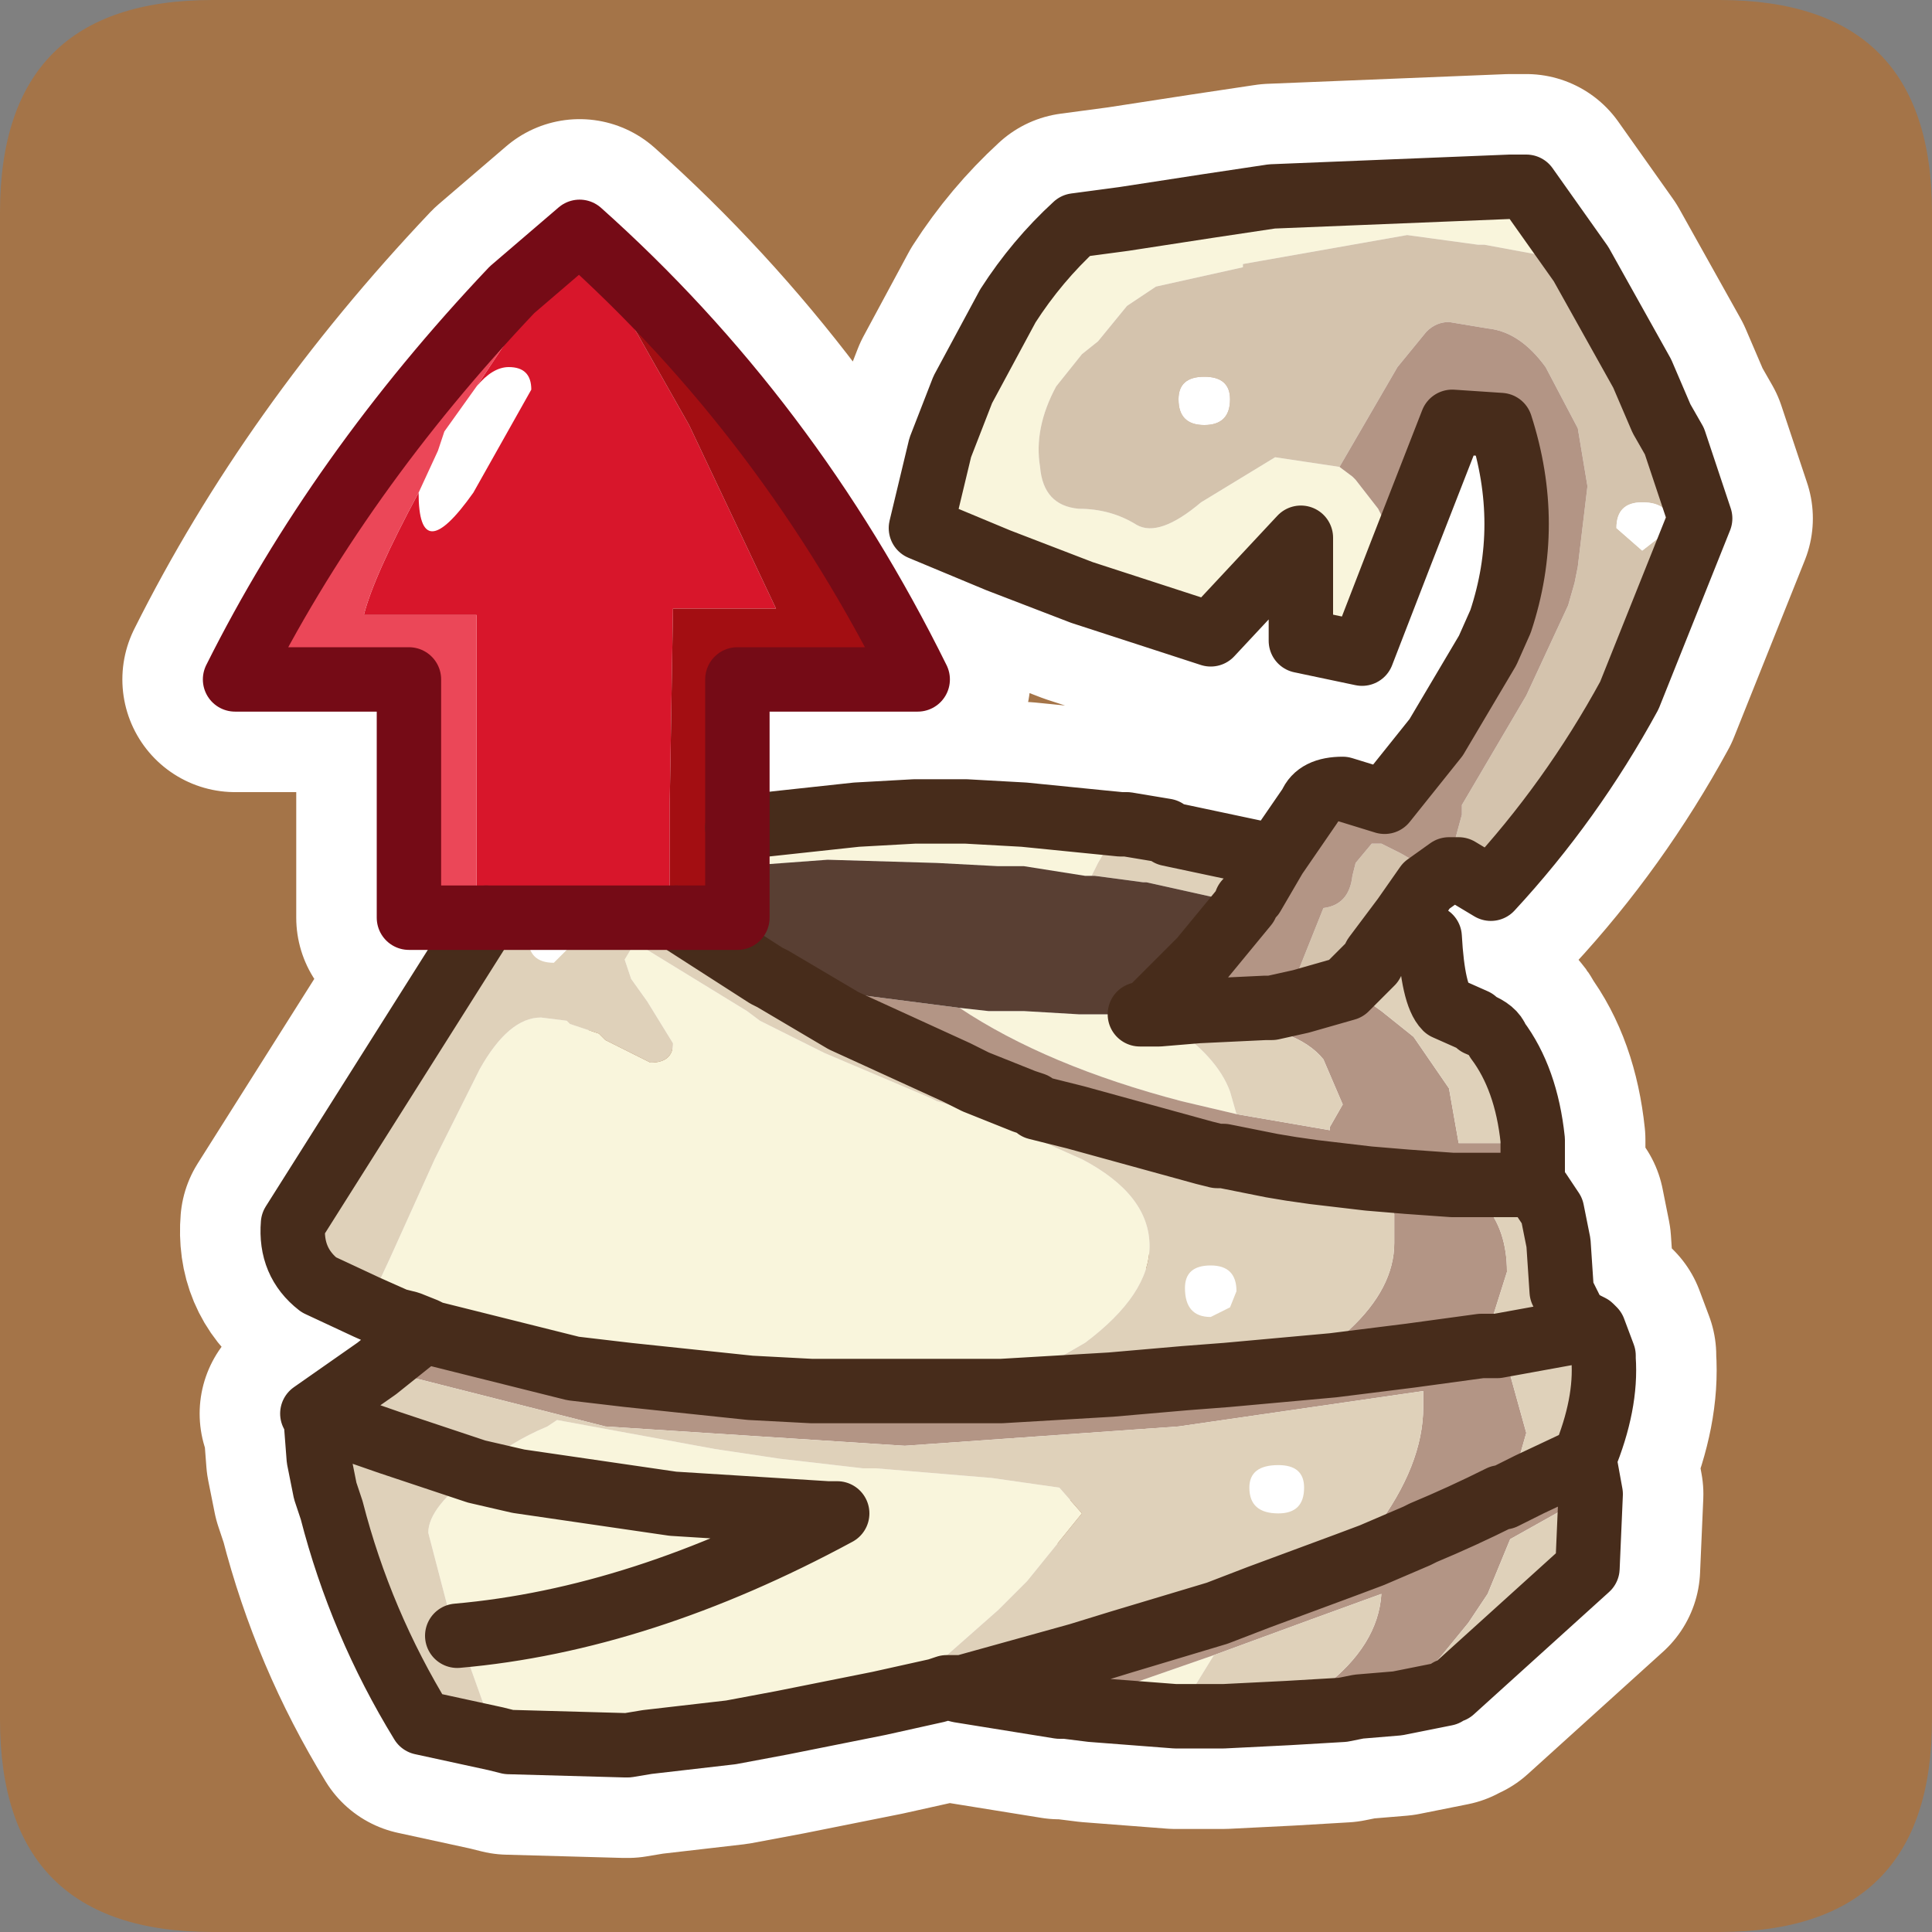 <?xml version="1.0" encoding="UTF-8" standalone="no"?>
<svg xmlns:ffdec="https://www.free-decompiler.com/flash" xmlns:xlink="http://www.w3.org/1999/xlink" ffdec:objectType="frame" height="30.0px" width="30.0px" xmlns="http://www.w3.org/2000/svg">
  <rect width="100%" height="100%" fill="#808080" stroke="none"/>
  <g transform="matrix(1.0, 0.0, 0.0, 1.0, 0.0, 0.0)">
    <use ffdec:characterId="1" height="30.0" transform="matrix(1.0, 0.0, 0.0, 1.0, 0.0, 0.0)" width="30.0" xlink:href="#shape0"/>
  </g>
  <defs>
    <g id="shape0" transform="matrix(1.0, 0.0, 0.0, 1.0, 0.0, 0.0)">
      <path d="M0.0 3.3 Q0.0 0.0 3.3 0.0 L26.7 0.0 Q30.0 0.0 30.0 3.3 L30.0 26.7 Q30.0 30.0 26.7 30.0 L3.3 30.0 Q0.0 30.0 0.0 26.7 L0.0 3.3" fill="#a47448" fill-rule="evenodd" stroke="none"/>
      <path d="M23.7 2.9 L23.6 2.9 23.45 2.9 19.75 3.05 18.75 3.2 17.45 3.4 16.7 3.5 Q16.1 4.05 15.65 4.75 L14.95 6.05 14.6 6.95 14.3 8.2 15.5 8.7 16.8 9.2 18.8 9.85 20.2 8.35 20.2 9.95 21.15 10.15 22.55 6.55 23.3 6.6 Q23.8 8.15 23.3 9.65 L23.1 10.1 22.3 11.45 21.5 12.45 20.85 12.25 Q20.45 12.25 20.35 12.5 L19.8 13.3 19.45 13.9 19.35 14.0 19.35 14.05 18.65 14.9 17.95 15.6 17.85 15.7 17.7 15.75 17.85 15.75 18.0 15.75 18.6 15.7 19.65 15.65 19.75 15.65 20.2 15.55 20.9 15.35 20.95 15.3 21.3 14.95 21.35 14.85 21.8 14.25 22.15 13.75 22.5 13.5 22.65 13.5 23.15 13.8 Q24.4 12.45 25.3 10.8 L26.4 8.05 26.0 6.85 25.8 6.5 25.5 5.8 24.55 4.1 23.7 2.9 M21.8 14.25 L22.05 14.45 22.2 14.55 Q22.25 15.45 22.45 15.65 L22.9 15.85 22.95 15.9 Q23.2 16.0 23.25 16.15 23.7 16.75 23.8 17.7 L23.8 18.15 23.8 18.4 23.9 18.5 24.1 18.8 24.2 19.3 24.25 20.05 24.45 20.45 24.6 20.55 24.7 20.6 24.75 20.65 24.9 21.05 24.9 21.1 Q24.95 21.8 24.6 22.65 L24.7 23.2 24.65 24.35 22.55 26.25 22.5 26.25 22.45 26.3 21.7 26.45 21.1 26.5 20.85 26.55 20.0 26.6 19.0 26.65 18.25 26.65 16.95 26.55 16.55 26.5 16.45 26.5 14.9 26.25 14.7 26.2 14.55 26.25 13.65 26.45 12.15 26.75 11.35 26.9 10.05 27.05 9.75 27.1 9.7 27.1 7.9 27.05 7.7 27.0 6.55 26.75 Q5.6 25.2 5.15 23.45 L5.05 23.15 4.95 22.65 4.9 22.0 4.85 21.95 6.6 20.65 6.35 20.55 6.15 20.5 5.7 20.3 4.95 19.95 Q4.5 19.6 4.55 19.0 L7.55 14.25 6.35 14.25 6.35 10.55 3.65 10.55 Q5.25 7.35 7.95 4.5 L9.0 3.6 Q12.25 6.5 14.25 10.55 L11.45 10.55 11.45 12.85 13.3 12.65 14.2 12.6 15.0 12.6 15.9 12.65 17.4 12.8 17.5 12.8 18.1 12.9 18.15 12.95 19.8 13.3 M11.45 12.85 L11.45 14.25 10.5 14.25 11.9 15.15 12.0 15.2 13.1 15.85 14.85 16.65 15.15 16.8 15.9 17.1 16.05 17.15 16.1 17.2 16.7 17.35 18.7 17.9 18.9 17.95 19.0 17.95 19.75 18.1 20.05 18.15 20.4 18.2 21.25 18.3 21.85 18.35 22.55 18.4 22.7 18.4 23.75 18.4 23.8 18.4 M6.6 20.65 L6.7 20.7 8.9 21.25 9.75 21.35 11.65 21.55 12.6 21.6 13.95 21.6 14.1 21.6 15.55 21.6 17.25 21.5 18.4 21.4 19.05 21.35 20.15 21.25 20.7 21.2 21.9 21.05 23.0 20.9 23.1 20.9 23.2 20.9 23.25 20.9 24.35 20.7 24.6 20.65 24.65 20.65 24.75 20.65 M14.7 26.2 L14.95 26.2 16.75 25.7 17.4 25.5 18.9 25.05 19.55 24.8 20.9 24.3 21.3 24.15 22.0 23.85 22.1 23.8 Q22.7 23.55 23.3 23.25 L23.35 23.25 23.45 23.2 23.75 23.05 24.6 22.65 M7.1 25.4 Q9.95 25.15 13.0 23.5 L12.85 23.5 10.45 23.35 8.05 23.0 7.4 22.85 6.05 22.4 4.9 22.0 M7.55 14.25 L10.5 14.25" fill="none" stroke="#ffffff" stroke-linecap="round" stroke-linejoin="round" stroke-width="3.5"/>
      <path d="M21.75 8.6 L21.15 10.15 20.2 9.95 20.2 8.35 18.8 9.85 16.8 9.2 15.5 8.7 14.3 8.2 14.6 6.95 14.95 6.05 15.65 4.75 Q16.1 4.05 16.7 3.5 L17.45 3.4 18.75 3.2 19.75 3.05 23.45 2.9 23.6 2.9 23.7 2.9 24.55 4.1 24.4 4.05 23.05 3.8 22.95 3.8 21.85 3.65 19.3 4.1 19.3 4.15 17.95 4.45 17.5 4.75 17.05 5.3 16.8 5.5 16.4 6.0 Q16.05 6.65 16.15 7.25 16.2 7.85 16.75 7.9 17.25 7.9 17.65 8.15 18.0 8.35 18.65 7.8 L19.8 7.1 20.8 7.25 21.0 7.4 21.05 7.45 21.4 7.9 21.75 8.6 M18.25 26.65 L16.95 26.55 16.55 26.5 18.85 25.7 18.45 26.35 18.25 26.65 M13.65 26.45 L12.15 26.75 11.35 26.9 10.05 27.05 9.75 27.1 9.7 27.1 7.9 27.05 7.7 27.0 7.2 25.6 7.15 25.5 7.1 25.4 6.95 24.95 6.65 23.8 Q6.65 23.4 7.4 22.85 L7.45 22.8 Q7.9 22.4 8.5 22.15 L8.65 22.05 11.1 22.5 12.1 22.65 13.4 22.8 13.6 22.8 15.4 22.95 16.45 23.1 16.8 23.5 15.95 24.55 15.5 25.0 14.65 25.75 13.65 26.45 M6.6 20.65 L6.35 20.55 6.15 20.5 5.7 20.3 6.05 19.55 6.75 18.0 7.45 16.6 Q7.9 15.8 8.4 15.8 L8.8 15.85 8.85 15.9 9.3 16.05 9.4 16.15 10.1 16.5 Q10.45 16.5 10.45 16.2 L10.05 15.55 9.8 15.2 9.7 14.9 9.85 14.65 9.95 14.65 10.05 14.75 11.6 15.7 11.8 15.85 12.8 16.35 14.45 17.05 14.55 17.1 14.9 17.2 15.85 17.6 15.9 17.6 16.8 18.0 Q17.85 18.55 17.85 19.35 17.85 20.1 16.85 20.85 L15.55 21.6 14.1 21.6 13.95 21.6 12.6 21.6 11.65 21.55 9.75 21.35 8.9 21.25 6.7 20.7 6.6 20.65 M11.45 12.85 L13.3 12.65 14.2 12.6 15.0 12.6 15.9 12.65 17.4 12.8 17.05 13.4 16.95 13.6 16.85 13.6 15.9 13.45 15.5 13.45 14.55 13.4 12.85 13.35 11.5 13.45 11.45 13.45 11.45 12.85 M19.2 17.3 L18.35 17.1 Q16.25 16.55 14.9 15.65 L15.35 15.7 15.45 15.7 15.75 15.7 15.9 15.7 16.75 15.75 16.8 15.75 17.7 15.75 17.85 15.75 18.0 15.75 18.15 15.9 Q18.9 16.4 19.1 16.95 L19.2 17.3 M7.1 25.4 Q9.95 25.15 13.0 23.5 L12.85 23.5 10.45 23.35 8.05 23.0 7.4 22.85 8.05 23.0 10.45 23.35 12.85 23.5 13.0 23.5 Q9.95 25.15 7.1 25.4" fill="#f9f5dc" fill-rule="evenodd" stroke="none"/>
      <path d="M24.55 4.1 L25.5 5.8 25.8 6.5 26.0 6.85 26.4 8.05 25.3 10.8 Q24.4 12.45 23.15 13.8 L22.65 13.5 22.5 13.5 22.15 13.75 21.8 14.25 21.35 14.85 21.3 14.95 20.95 15.3 20.9 15.35 20.2 15.55 19.75 15.65 20.15 15.1 20.55 14.1 Q20.95 14.05 21.0 13.6 L21.05 13.4 21.3 13.1 21.45 13.1 21.75 13.25 22.1 13.45 22.15 13.45 22.55 13.2 22.7 12.65 22.7 12.5 23.7 10.8 24.35 9.4 24.45 9.05 24.5 8.8 24.65 7.55 24.5 6.65 24.0 5.7 Q23.6 5.15 23.1 5.1 L22.5 5.0 Q22.3 5.0 22.15 5.15 L21.7 5.7 20.8 7.25 19.8 7.1 18.65 7.8 Q18.0 8.35 17.65 8.15 17.25 7.9 16.75 7.9 16.2 7.85 16.15 7.25 16.05 6.65 16.4 6.0 L16.8 5.5 17.05 5.3 17.5 4.75 17.95 4.45 19.3 4.15 19.3 4.1 21.85 3.65 22.95 3.8 23.05 3.8 24.4 4.05 24.55 4.1 M25.95 8.2 Q25.95 7.8 25.5 7.8 25.1 7.8 25.1 8.2 L25.5 8.55 25.95 8.2 M18.3 6.2 Q18.3 6.6 18.7 6.6 19.1 6.6 19.1 6.2 19.1 5.85 18.7 5.85 18.3 5.85 18.3 6.2" fill="#d4c3ad" fill-rule="evenodd" stroke="none"/>
      <path d="M23.8 17.7 L23.8 18.15 23.8 18.4 23.75 18.4 22.7 18.4 23.05 18.7 Q23.4 19.1 23.4 19.75 L23.1 20.7 23.05 20.85 23.0 20.9 23.1 20.9 23.2 20.9 23.25 20.9 24.35 20.7 24.6 20.65 24.65 20.65 24.75 20.65 24.9 21.05 23.45 21.35 23.7 22.25 23.5 22.95 23.35 23.25 23.3 23.25 Q22.7 23.55 22.1 23.8 L22.0 23.85 21.3 24.15 22.0 23.85 22.1 23.8 Q22.7 23.55 23.3 23.25 L23.35 23.25 23.45 23.2 23.75 23.05 24.6 22.65 24.7 23.2 23.45 23.9 23.1 24.75 22.8 25.2 22.35 25.75 21.7 26.45 21.1 26.5 20.85 26.55 20.0 26.6 20.55 26.2 Q21.4 25.55 21.45 24.75 L20.35 25.15 18.85 25.7 16.55 26.5 16.45 26.5 14.9 26.25 14.7 26.2 14.95 26.2 16.75 25.7 17.4 25.5 18.9 25.05 19.55 24.8 20.9 24.3 21.3 24.15 21.2 24.0 21.15 23.95 21.35 23.75 Q22.1 22.75 22.1 21.85 L22.1 21.6 18.3 22.15 14.05 22.45 9.4 22.15 5.85 21.25 6.6 20.65 6.7 20.7 8.9 21.25 9.75 21.35 11.65 21.55 12.6 21.6 13.95 21.6 14.1 21.6 15.55 21.6 17.25 21.5 18.4 21.4 19.05 21.35 20.15 21.25 20.75 20.8 20.95 20.65 Q21.65 20.0 21.65 19.3 L21.65 18.85 21.5 18.55 21.25 18.3 20.4 18.2 20.05 18.15 19.75 18.1 19.0 17.95 18.9 17.95 18.7 17.9 16.7 17.35 16.1 17.2 16.05 17.15 15.9 17.1 15.15 16.8 14.85 16.65 13.1 15.85 12.0 15.2 13.35 15.45 14.9 15.65 Q16.25 16.55 18.35 17.1 L19.2 17.3 20.65 17.55 20.65 17.5 20.85 17.15 20.55 16.45 Q20.35 16.2 19.95 16.05 L19.6 15.95 19.45 15.9 18.6 15.7 18.0 15.75 17.85 15.7 17.95 15.6 18.65 14.9 19.35 14.05 19.35 14.0 19.45 13.9 19.8 13.3 20.35 12.5 Q20.45 12.25 20.85 12.25 L21.5 12.45 22.3 11.45 23.1 10.1 23.3 9.65 Q23.8 8.15 23.3 6.6 L22.55 6.55 21.75 8.6 21.4 7.9 21.05 7.45 21.0 7.4 20.8 7.25 21.7 5.7 22.15 5.15 Q22.3 5.0 22.5 5.0 L23.1 5.1 Q23.6 5.15 24.0 5.7 L24.5 6.65 24.65 7.55 24.5 8.8 24.45 9.05 24.35 9.4 23.7 10.8 22.7 12.5 22.7 12.65 22.55 13.2 22.15 13.45 22.1 13.45 21.75 13.25 21.45 13.1 21.3 13.1 21.05 13.4 21.0 13.6 Q20.95 14.05 20.55 14.1 L20.15 15.1 19.75 15.65 20.2 15.55 20.9 15.35 21.1 15.45 21.45 15.7 21.95 16.1 22.5 16.9 22.65 17.75 23.45 17.75 23.8 17.7 M22.55 18.4 L22.7 18.4 22.6 18.25 22.55 18.4 21.85 18.35 21.25 18.3 21.85 18.35 22.55 18.4 M20.15 21.25 L20.7 21.2 21.9 21.05 23.0 20.9 21.9 21.05 20.7 21.2 20.15 21.25 M19.75 15.65 L19.65 15.65 18.6 15.7 19.65 15.65 19.75 15.65" fill="#b39585" fill-rule="evenodd" stroke="none"/>
      <path d="M25.95 8.2 L25.5 8.55 25.1 8.2 Q25.1 7.8 25.5 7.8 25.95 7.8 25.95 8.2 M9.0 14.25 L9.05 14.5 8.6 14.95 Q8.2 14.95 8.2 14.55 L8.3 14.25 9.0 14.25 M7.4 6.0 Q7.65 5.7 7.9 5.7 8.25 5.7 8.25 6.05 L7.35 7.65 Q6.5 8.85 6.5 7.65 L6.8 7.0 6.9 6.7 7.4 6.0 M18.3 6.2 Q18.3 5.85 18.7 5.85 19.1 5.85 19.1 6.2 19.1 6.6 18.7 6.6 18.3 6.6 18.3 6.2 M18.8 19.65 Q19.2 19.65 19.2 20.05 L19.1 20.3 18.8 20.45 Q18.4 20.45 18.4 20.0 18.4 19.65 18.8 19.65 M19.85 22.75 Q20.25 22.75 20.25 23.1 20.25 23.5 19.85 23.5 19.4 23.5 19.4 23.1 19.4 22.75 19.85 22.75" fill="#ffffff" fill-rule="evenodd" stroke="none"/>
      <path d="M21.8 14.25 L22.05 14.45 22.2 14.55 Q22.25 15.45 22.45 15.65 L22.9 15.85 22.95 15.9 Q23.2 16.0 23.25 16.15 23.7 16.75 23.8 17.7 L23.45 17.75 22.65 17.75 22.5 16.9 21.95 16.1 21.45 15.7 21.1 15.45 20.9 15.35 20.95 15.3 21.3 14.95 21.35 14.85 21.8 14.25 M23.8 18.4 L23.9 18.5 24.1 18.8 24.2 19.3 24.25 20.05 24.45 20.45 24.6 20.55 24.7 20.6 24.75 20.65 24.65 20.65 24.6 20.65 24.35 20.7 23.25 20.9 23.2 20.9 23.1 20.9 23.05 20.85 23.1 20.7 23.4 19.75 Q23.4 19.1 23.05 18.7 L22.7 18.4 23.75 18.4 23.8 18.4 M24.9 21.05 L24.9 21.1 Q24.95 21.8 24.6 22.65 L23.75 23.05 23.45 23.2 23.35 23.25 23.5 22.95 23.7 22.25 23.45 21.35 24.9 21.05 M24.7 23.2 L24.65 24.35 22.55 26.25 22.5 26.25 22.45 26.3 21.7 26.45 22.35 25.75 22.8 25.2 23.1 24.75 23.45 23.9 24.7 23.2 M20.0 26.6 L19.0 26.65 18.25 26.65 18.45 26.35 18.85 25.7 20.35 25.15 21.45 24.75 Q21.4 25.55 20.55 26.2 L20.0 26.6 M14.7 26.2 L14.55 26.25 13.65 26.45 14.65 25.75 15.5 25.0 15.95 24.55 16.8 23.5 16.45 23.1 15.4 22.95 13.6 22.8 13.4 22.8 12.1 22.65 11.1 22.5 8.65 22.05 8.5 22.15 Q7.9 22.4 7.45 22.8 L7.4 22.85 6.05 22.4 4.9 22.0 4.85 21.95 5.85 21.25 9.4 22.15 14.05 22.45 18.3 22.15 22.1 21.6 22.1 21.85 Q22.1 22.75 21.35 23.75 L21.15 23.95 20.9 24.3 19.55 24.8 18.9 25.05 17.4 25.5 16.75 25.7 14.95 26.2 14.7 26.2 M7.7 27.0 L6.55 26.75 Q5.6 25.2 5.15 23.45 L5.05 23.15 4.95 22.65 4.9 22.0 6.05 22.4 7.4 22.85 Q6.65 23.4 6.65 23.8 L6.95 24.95 7.1 25.4 7.15 25.5 7.2 25.6 7.7 27.0 M5.7 20.3 L4.95 19.95 Q4.5 19.6 4.55 19.0 L7.55 14.25 8.3 14.25 8.2 14.55 Q8.2 14.95 8.6 14.95 L9.05 14.5 9.0 14.25 10.4 14.25 10.5 14.25 11.9 15.15 12.0 15.2 13.1 15.85 14.85 16.65 15.15 16.8 15.9 17.1 16.05 17.15 16.1 17.2 16.7 17.35 18.7 17.9 18.9 17.95 19.0 17.95 19.75 18.1 20.05 18.15 20.4 18.2 21.25 18.3 21.5 18.55 21.65 18.85 21.65 19.3 Q21.65 20.0 20.95 20.65 L20.75 20.8 20.15 21.25 19.05 21.35 18.4 21.4 17.25 21.5 15.55 21.6 16.85 20.85 Q17.85 20.1 17.85 19.35 17.85 18.55 16.8 18.0 L15.9 17.6 15.85 17.6 14.9 17.2 14.55 17.1 14.45 17.05 12.8 16.35 11.8 15.85 11.6 15.7 10.05 14.75 9.95 14.65 9.85 14.65 9.7 14.9 9.8 15.2 10.05 15.55 10.45 16.2 Q10.45 16.5 10.1 16.5 L9.4 16.15 9.3 16.05 8.85 15.9 8.8 15.85 8.4 15.8 Q7.9 15.8 7.45 16.6 L6.75 18.0 6.05 19.55 5.7 20.3 M17.4 12.8 L17.5 12.8 18.1 12.9 18.15 12.95 19.8 13.3 19.45 13.9 19.35 14.0 19.2 14.0 19.15 14.0 17.8 13.7 17.75 13.7 17.0 13.6 16.95 13.6 17.05 13.4 17.4 12.8 M18.6 15.7 L19.45 15.9 19.6 15.95 19.95 16.05 Q20.35 16.2 20.55 16.45 L20.85 17.15 20.65 17.5 20.65 17.55 19.2 17.3 19.1 16.95 Q18.9 16.4 18.15 15.9 L18.0 15.75 18.6 15.7 M19.85 22.75 Q19.4 22.75 19.4 23.1 19.4 23.5 19.85 23.5 20.25 23.5 20.25 23.1 20.25 22.75 19.85 22.75 M18.8 19.65 Q18.4 19.65 18.4 20.0 18.4 20.45 18.8 20.45 L19.1 20.3 19.2 20.05 Q19.2 19.65 18.8 19.65" fill="#dfd1ba" fill-rule="evenodd" stroke="none"/>
      <path d="M7.55 14.25 L7.4 14.25 7.4 9.55 5.65 9.55 Q5.8 8.95 6.5 7.65 6.5 8.85 7.35 7.65 L8.25 6.05 Q8.25 5.7 7.9 5.7 7.65 5.7 7.4 6.0 L9.0 3.6 10.7 6.6 12.05 9.45 10.45 9.45 10.4 12.45 10.4 12.5 10.4 12.85 10.4 13.0 10.4 13.1 10.4 13.25 10.4 13.55 10.4 13.65 10.4 13.75 10.4 13.85 10.4 14.2 10.4 14.25 9.0 14.25 8.3 14.25 7.55 14.25" fill="#d8162b" fill-rule="evenodd" stroke="none"/>
      <path d="M9.0 3.6 Q12.25 6.5 14.25 10.55 L11.45 10.55 11.45 12.85 11.45 13.45 11.45 14.25 10.5 14.25 10.4 14.25 10.4 14.2 10.4 13.85 10.4 13.75 10.4 13.65 10.4 13.55 10.4 13.25 10.4 13.1 10.4 13.0 10.4 12.85 10.4 12.5 10.4 12.45 10.45 9.45 12.05 9.45 10.7 6.6 9.0 3.6" fill="#a30e12" fill-rule="evenodd" stroke="none"/>
      <path d="M7.4 14.25 L6.35 14.25 6.35 10.55 3.65 10.55 Q5.25 7.35 7.95 4.5 6.9 5.95 9.0 3.6 L7.4 6.0 6.9 6.7 6.8 7.0 6.5 7.65 Q5.8 8.95 5.65 9.55 L7.4 9.55 7.4 14.25" fill="#eb4758" fill-rule="evenodd" stroke="none"/>
      <path d="M7.95 4.5 L9.0 3.6 Q6.9 5.95 7.95 4.5" fill="#cb2c1b" fill-rule="evenodd" stroke="none"/>
      <path d="M12.0 15.2 L11.9 15.15 10.5 14.25 11.45 14.25 11.45 13.45 11.5 13.45 12.85 13.35 14.55 13.4 15.5 13.45 15.9 13.45 16.85 13.6 16.95 13.6 17.0 13.6 17.75 13.7 17.8 13.7 19.15 14.0 19.2 14.0 19.35 14.05 18.65 14.9 17.95 15.6 17.85 15.7 17.7 15.75 16.8 15.75 16.75 15.75 15.9 15.7 15.75 15.7 15.45 15.7 15.35 15.7 14.9 15.65 13.35 15.45 12.0 15.2" fill="#593f33" fill-rule="evenodd" stroke="none"/>
      <path d="M21.75 8.6 L21.15 10.15 20.2 9.95 20.2 8.35 18.8 9.85 16.8 9.2 15.5 8.7 14.3 8.2 14.6 6.95 14.95 6.05 15.65 4.75 Q16.1 4.05 16.7 3.5 L17.45 3.4 18.75 3.2 19.75 3.05 23.45 2.9 23.6 2.9 23.7 2.9 24.55 4.1 25.5 5.8 25.8 6.5 26.0 6.85 26.4 8.05 25.3 10.8 Q24.4 12.45 23.15 13.8 L22.65 13.5 22.5 13.5 22.15 13.75 21.8 14.25 22.05 14.45 22.2 14.55 Q22.25 15.45 22.45 15.65 L22.9 15.85 22.95 15.9 Q23.2 16.0 23.25 16.15 23.7 16.75 23.8 17.7 L23.8 18.15 23.8 18.4 23.9 18.5 24.1 18.8 24.2 19.3 24.25 20.05 24.45 20.45 24.6 20.55 24.7 20.6 24.75 20.65 24.9 21.05 24.9 21.1 Q24.95 21.8 24.6 22.65 L24.7 23.2 24.65 24.35 22.55 26.25 22.5 26.25 22.45 26.3 21.7 26.45 21.1 26.5 20.85 26.55 20.0 26.6 19.0 26.65 18.25 26.65 16.95 26.55 16.55 26.5 16.45 26.5 14.9 26.25 14.7 26.2 14.55 26.25 13.65 26.45 12.15 26.75 11.35 26.9 10.05 27.05 9.75 27.1 9.7 27.1 7.9 27.05 7.7 27.0 6.55 26.75 Q5.6 25.2 5.15 23.45 L5.05 23.15 4.95 22.65 4.9 22.0 4.85 21.95 5.85 21.25 6.6 20.65 6.35 20.55 6.15 20.5 5.7 20.3 4.95 19.95 Q4.5 19.6 4.55 19.0 L7.55 14.25 M11.45 12.85 L13.3 12.65 14.2 12.6 15.0 12.6 15.9 12.65 17.4 12.8 17.5 12.8 18.1 12.9 18.15 12.95 19.8 13.3 20.35 12.5 Q20.45 12.25 20.85 12.25 L21.5 12.45 22.3 11.45 23.1 10.1 23.3 9.65 Q23.8 8.15 23.3 6.6 L22.55 6.55 21.75 8.6 M19.75 15.65 L20.2 15.55 20.9 15.35 20.95 15.3 21.3 14.95 21.35 14.85 21.8 14.25 M21.25 18.3 L20.4 18.2 20.05 18.15 19.75 18.1 19.0 17.95 18.9 17.95 18.7 17.9 16.7 17.35 16.1 17.2 16.05 17.15 15.9 17.1 15.15 16.8 14.85 16.65 13.1 15.85 12.0 15.2 11.9 15.15 10.5 14.25 M22.55 18.4 L22.7 18.4 23.75 18.4 23.8 18.4 M22.55 18.4 L21.85 18.35 21.25 18.3 M23.1 20.9 L23.2 20.9 23.25 20.9 24.35 20.7 24.6 20.65 24.65 20.65 24.75 20.65 M23.0 20.9 L23.1 20.9 M23.0 20.9 L21.9 21.05 20.7 21.2 20.15 21.25 19.05 21.35 18.4 21.4 17.25 21.5 15.55 21.6 14.1 21.6 13.95 21.6 12.6 21.6 11.65 21.55 9.75 21.35 8.9 21.25 6.7 20.7 6.6 20.65 M21.3 24.15 L22.0 23.85 22.1 23.8 Q22.7 23.55 23.3 23.25 L23.35 23.25 23.45 23.2 23.75 23.05 24.6 22.65 M20.9 24.3 L21.3 24.15 M7.4 22.85 L6.05 22.4 4.9 22.0 M7.4 22.85 L8.05 23.0 10.45 23.35 12.85 23.5 13.0 23.5 Q9.95 25.15 7.1 25.4 M19.8 13.3 L19.45 13.9 19.35 14.0 19.35 14.05 18.65 14.9 17.95 15.6 17.85 15.7 17.7 15.75 17.85 15.75 18.0 15.75 18.6 15.7 19.65 15.65 19.75 15.65 M14.7 26.2 L14.95 26.2 16.75 25.7 17.4 25.5 18.9 25.05 19.55 24.8 20.9 24.3" fill="none" stroke="#472c1b" stroke-linecap="round" stroke-linejoin="round" stroke-width="1.0"/>
      <path d="M7.55 14.25 L7.4 14.25 6.35 14.25 6.35 10.55 3.65 10.55 Q5.25 7.35 7.95 4.5 L9.0 3.6 Q12.25 6.5 14.25 10.55 L11.45 10.55 11.45 12.85 11.45 13.45 11.45 14.25 10.5 14.25 10.4 14.25 9.0 14.25 8.3 14.25 7.55 14.25 Z" fill="none" stroke="#750b16" stroke-linecap="round" stroke-linejoin="round" stroke-width="1.0"/>
    </g>
  </defs>
</svg>
